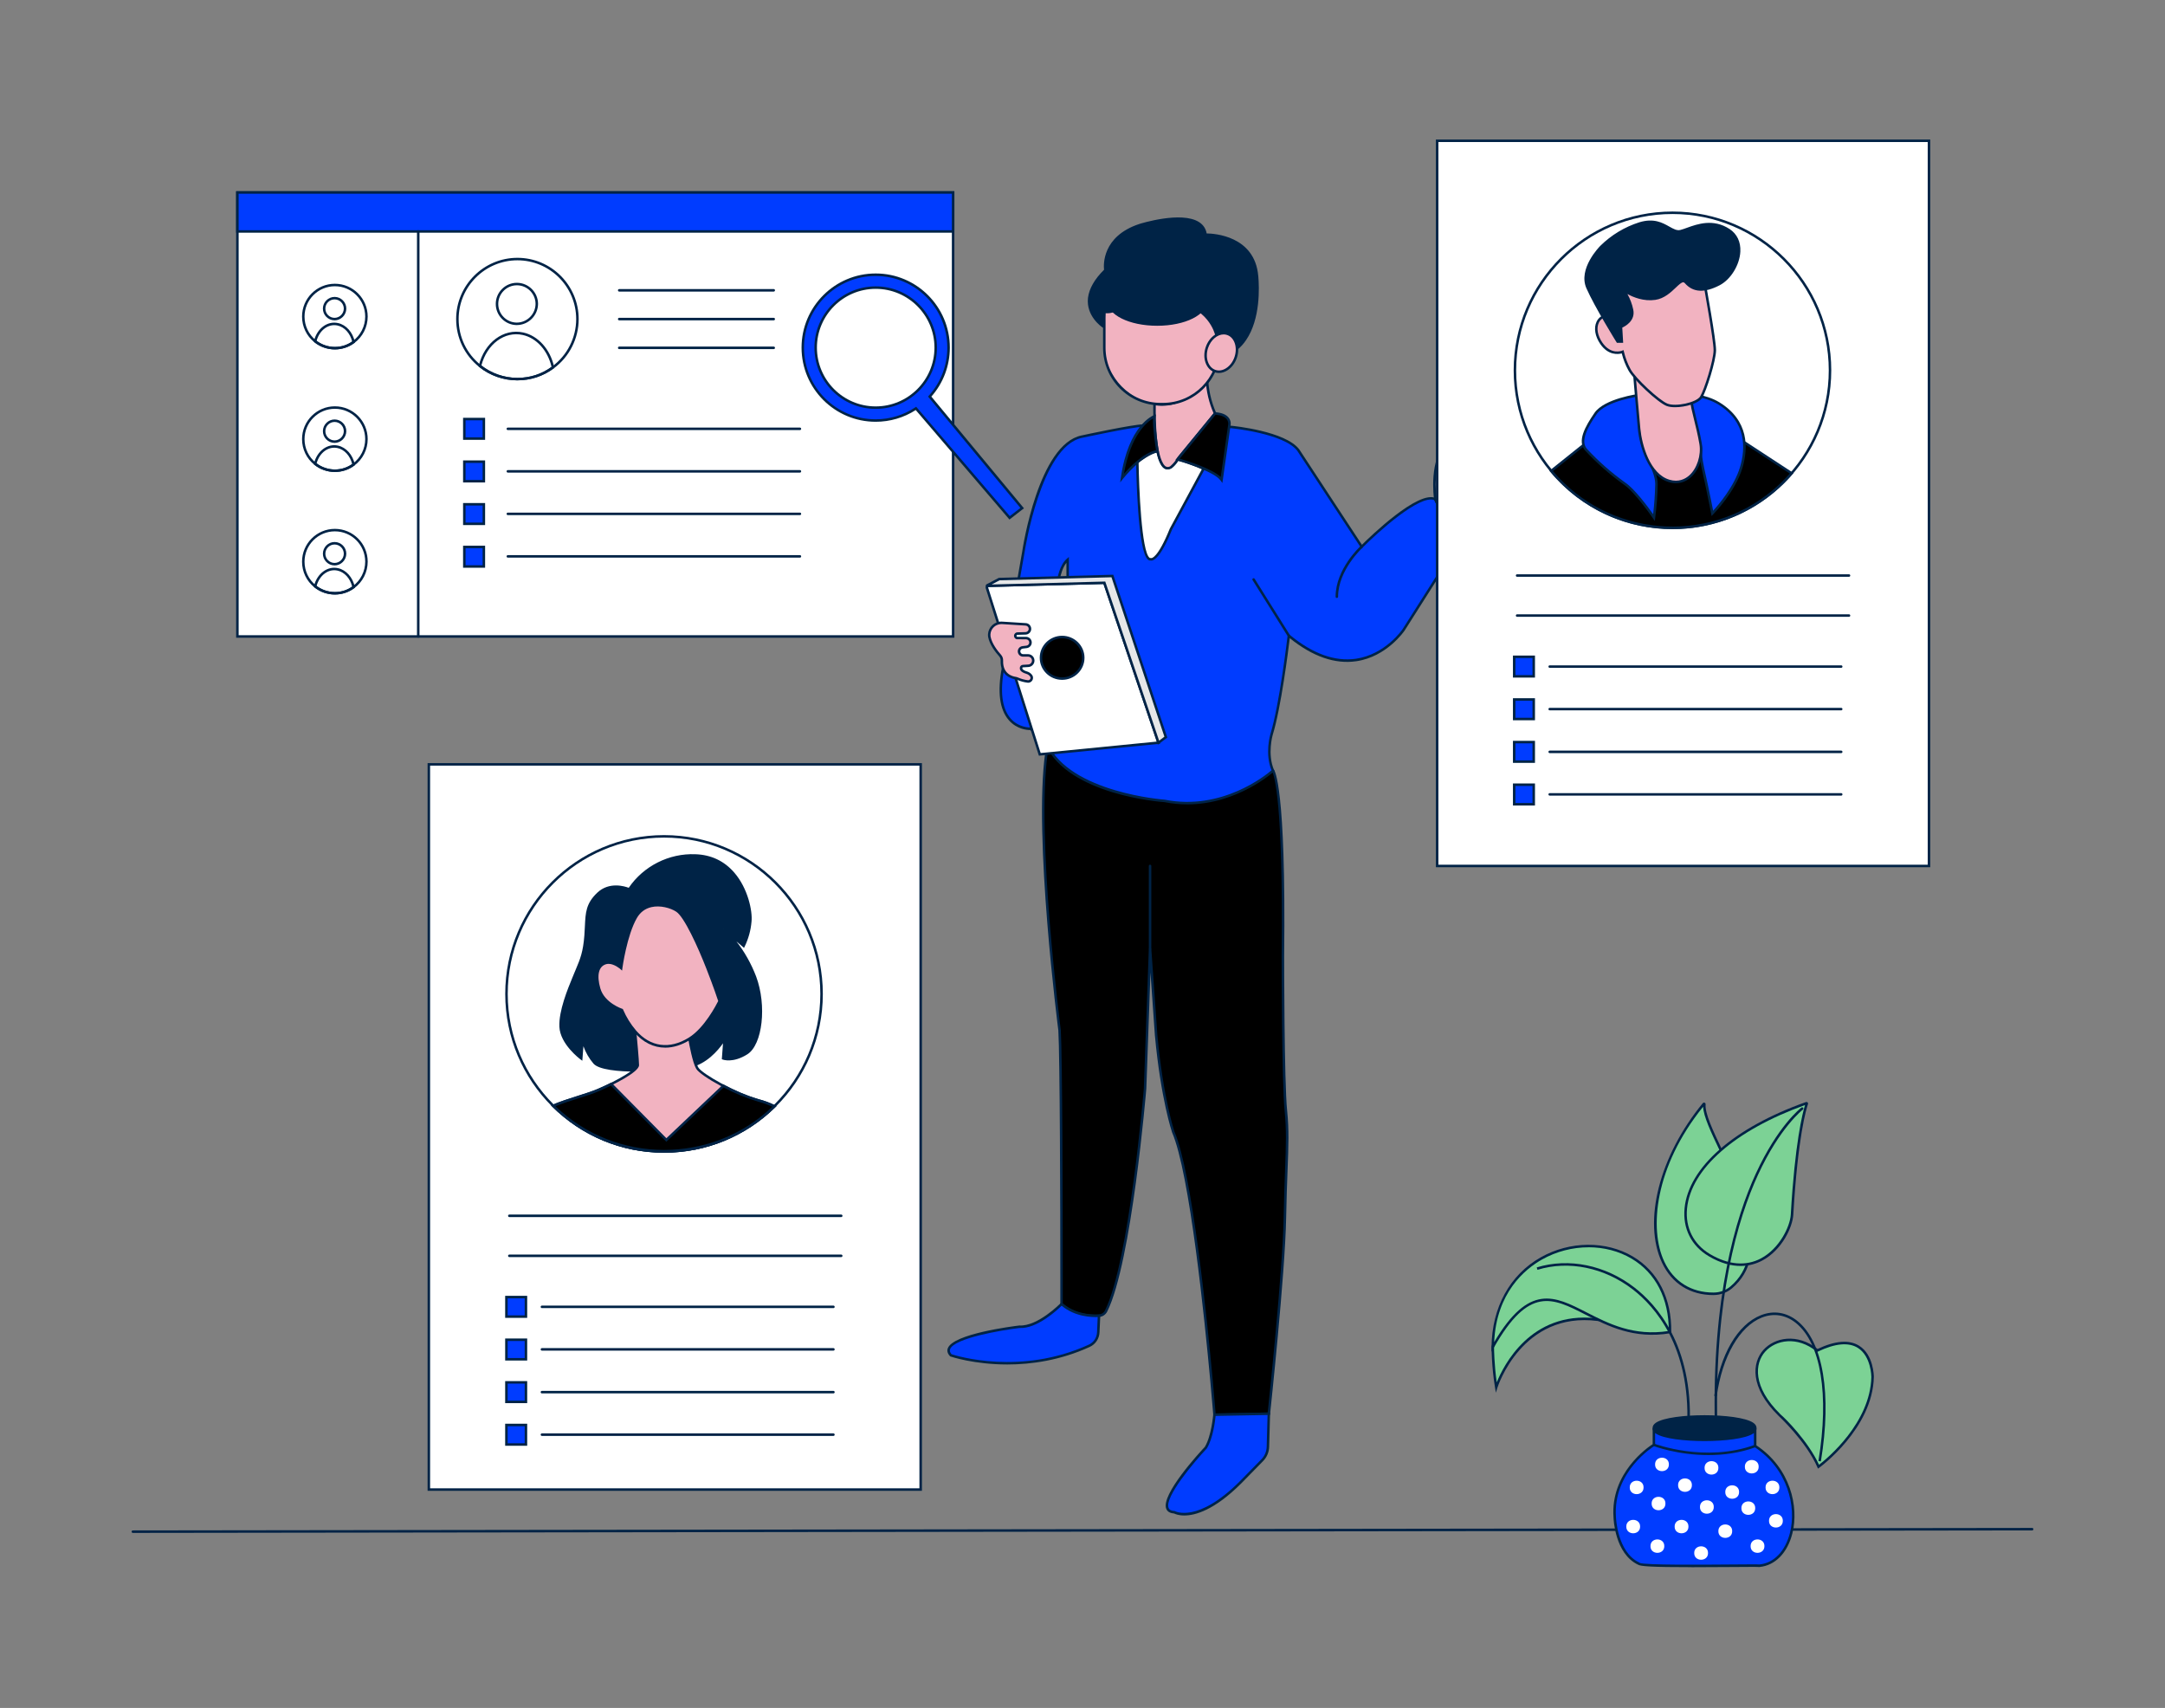 <?xml version="1.0" encoding="UTF-8"?>
<svg xmlns="http://www.w3.org/2000/svg" id="a" width="865.76" height="682.89" viewBox="0 0 865.76 682.89">
  <rect x="0" y="0" width="865.76" height="682.89" fill="#808080" stroke="none"/>
  <path d="M53.13,612.91c-.28,0-.5-.22-.5-.5s.22-.5,.5-.5l759.5-1h0c.28,0,.5,.22,.5,.5s-.22,.5-.5,.5l-759.5,1h0Z" fill="#002346"></path>
  <g>
    <rect x="94.93" y="76.96" width="286.21" height="177.52" fill="#fff"></rect>
    <path d="M381.64,254.98H94.43V76.46H381.64V254.98Zm-286.21-1H380.64V77.46H95.43V253.98Z" fill="#002346"></path>
  </g>
  <g>
    <rect x="171.49" y="305.62" width="196.68" height="289.95" fill="#fff"></rect>
    <path d="M368.67,596.07H170.99V305.12h197.68v290.95Zm-196.68-1h195.68V306.12H171.99v288.95Z" fill="#002346"></path>
  </g>
  <g>
    <path d="M513.81,486.79c-.39,22.53-6.42,78.45-6.42,78.45l-21.73,.4s-.42-5.32-1.19-13.68c-2.42-26.39-8.29-83.18-15.3-99.37,0,0-4.44-12.87-6.84-38.62l-2.43-34.59-2,55.92s-5.69,69.07-15.59,88.89c-.54,1.07-1.61,1.78-2.81,1.86-3.25,.24-10,0-15-4.67v-10.2c0-25-.14-88.3-.79-99.22,0,0-10.05-77.23-5.24-111l3.23-1.2,85.7,8.18,1.67,.16s4.74,5.32,3.94,74.12c0,0,0,50.28,1.2,61.95,1.2,11.67,0,20.09-.4,42.62Z" fill="#000000"></path>
    <path d="M485.2,566.15l-.04-.47c0-.05-.43-5.41-1.19-13.67-2.24-24.4-8.2-82.92-15.26-99.22-.06-.16-4.5-13.26-6.88-38.77l-1.77-25.19-1.66,46.49c-.06,.71-5.81,69.42-15.64,89.1-.62,1.23-1.85,2.05-3.22,2.14-2.85,.21-10.05,.16-15.37-4.8l-.16-.15v-10.42c0-29.72-.17-88.71-.79-99.19-.1-.74-10-77.65-5.24-111.1l.04-.29,3.62-1.34h.11s87.57,8.37,87.57,8.37l.13,.15c.2,.22,4.86,6.25,4.07,74.46,0,.5,.01,50.38,1.2,61.89,.79,7.65,.54,14,.17,23.6-.19,5.02-.43,11.26-.57,19.07-.39,22.29-6.36,77.94-6.42,78.5l-.05,.44-22.64,.42Zm-24.8-186.8l2.43,34.59c2.36,25.37,6.77,38.36,6.81,38.49,7.1,16.4,13.08,75.04,15.33,99.49,.63,6.87,1.03,11.74,1.15,13.22l20.82-.38c.57-5.3,6-56.77,6.37-77.97h0c.14-7.82,.38-14.07,.57-19.09,.37-9.56,.61-15.88-.17-23.46-1.19-11.56-1.2-61.5-1.2-62,.72-62.23-3.06-72.35-3.73-73.65l-87.01-8.3-2.84,1.06c-4.65,33.47,5.18,109.8,5.28,110.57,.63,10.54,.79,69.55,.79,99.28v9.98c5.01,4.55,11.77,4.59,14.46,4.39,1.02-.07,1.94-.67,2.4-1.59,9.74-19.51,15.48-88.02,15.54-88.71l2-55.9,1-.02Z" fill="#002346"></path>
  </g>
  <g>
    <path d="M573.96,199.59c-7.2-3.45-29.41,19-29.41,19l-25.38-38.64c-5.49-7.21-26.83-9.24-26.83-9.24l-35.18-.57c-4.33,.07-24.57,4.45-24.57,4.45-17,3.47-23.35,46.15-23.35,46.15l-8.08,46.14c-4.91,25.38,11,24.51,11,24.51l4.74,4.54,1.6,1.53c9.23,20.19,47.31,22.78,47.31,22.78,24.8,4.9,43.26-12.11,43.26-12.11-2.89-6.64-.58-14.42-.58-14.42,3.75-12.12,6.92-39.52,6.92-39.52,28.55,23.66,45.86-2.31,45.86-2.31l27.12-42.68c-10.67,.82-14.43-9.61-14.43-9.61Zm-147,32.09h-3.64s.81-5.47,3.64-7.9v7.9Z" fill="#003cff"></path>
    <path d="M474.76,321.62c-2.91,0-5.93-.27-9.05-.89-1.5-.1-38.31-2.83-47.63-22.97l-6.12-5.86c-1.03,.01-5.3-.22-8.55-3.95-3.71-4.26-4.64-11.38-2.75-21.16l8.08-46.13c.26-1.74,6.6-43.05,23.74-46.55,.82-.18,20.33-4.39,24.66-4.46l35.2,.57c.92,.09,21.66,2.14,27.22,9.44l25.06,38.16c3.25-3.23,22.59-22,29.54-18.66l.18,.09,.07,.19c.15,.41,3.74,10.07,13.92,9.28l1-.08-27.66,43.52c-.08,.11-7.08,10.44-19.29,12.22-8.52,1.25-17.46-1.85-26.61-9.22-.59,4.85-3.5,27.92-6.83,38.71-.02,.07-2.22,7.68,.56,14.07l.14,.33-.26,.24c-.16,.15-14.5,13.12-34.64,13.12Zm-62.42-30.74l6.61,6.37c9,19.69,46.51,22.46,46.89,22.49,22.74,4.49,40.29-9.74,42.62-11.75-2.71-6.65-.55-14.11-.46-14.42,3.7-11.94,6.87-39.16,6.9-39.44l.11-.92,.71,.59c9.16,7.59,18.07,10.8,26.52,9.58,11.76-1.72,18.54-11.68,18.61-11.78l26.6-41.86c-.08,0-.16,0-.24,0-9.2,0-13.05-8.35-13.65-9.78-5.81-2.32-22.62,12.86-28.67,18.98l-.43,.44-25.72-39.16c-5.27-6.92-26.25-9-26.46-9.02l-35.14-.57c-4.22,.07-24.25,4.4-24.46,4.44-16.47,3.36-22.9,45.31-22.96,45.73l-8.08,46.15c-1.83,9.46-.99,16.29,2.5,20.31,3.31,3.81,7.93,3.61,7.98,3.61h.22Zm15.11-58.71h-4.72l.08-.57c.03-.23,.87-5.68,3.81-8.21l.83-.71v9.49Zm-3.54-1h2.54v-6.15c-1.56,1.97-2.29,4.92-2.54,6.15Z" fill="#002346"></path>
  </g>
  <g>
    <path d="M485.66,565.64s-.69,8.7-3.46,13.18c0,0-23.68,25.17-12.59,25.81,0,0,9.17,5.34,26.46-11.94l8.69-8.87c1.41-1.43,2.22-3.34,2.27-5.35l.36-13.23-21.73,.4Z" fill="#003cff"></path>
    <path d="M473.59,605.94c-2.34,0-3.72-.61-4.13-.81-1.61-.12-2.64-.74-3.09-1.85-2.26-5.68,13.44-22.65,15.42-24.76,2.65-4.34,3.35-12.83,3.36-12.91l.04-.45,22.71-.42-.37,13.75c-.06,2.14-.92,4.16-2.41,5.69l-8.69,8.87c-10.79,10.78-18.47,12.89-22.83,12.89Zm12.52-39.8c-.18,1.87-1.02,8.96-3.49,12.95l-.06,.08c-4.83,5.13-16.98,19.4-15.25,23.74,.3,.76,1.06,1.16,2.33,1.23h.12s.1,.07,.1,.07c.09,.05,9.1,4.88,25.85-11.86l8.69-8.87c1.32-1.35,2.08-3.13,2.13-5.01l.35-12.71-20.76,.38Z" fill="#002346"></path>
  </g>
  <g>
    <path d="M424.52,521.38s-9.28,9.54-16.82,9.09c0,0-34.3,4.11-27.44,11.43,0,0,26.64,9.3,55.32-3.81,2.11-.97,3.5-3.04,3.61-5.36l.3-6.68s-8.67,.88-14.97-4.67Z" fill="#003cff"></path>
    <path d="M402.83,545.56c-13.34,0-22.58-3.13-22.74-3.19l-.12-.04-.08-.09c-.97-1.03-1.27-2.09-.88-3.14,2.11-5.79,25.92-8.8,28.63-9.13,7.34,.42,16.43-8.85,16.52-8.94l.33-.34,.36,.31c6.05,5.33,14.5,4.56,14.59,4.55l.58-.06-.33,7.26c-.12,2.52-1.61,4.74-3.9,5.79-11.87,5.42-23.46,7.02-32.96,7.02Zm-22.29-4.09c1.95,.64,27.63,8.6,54.83-3.83,1.95-.9,3.22-2.78,3.32-4.93l.27-6.12c-2.04,.1-8.95,.04-14.42-4.53-1.76,1.73-9.9,9.32-16.88,8.91-7.1,.86-26.11,4.06-27.72,8.47-.24,.65-.04,1.31,.59,2.02Z" fill="#002346"></path>
  </g>
  <g>
    <path d="M573.96,199.59s-2.25-16.09,5-22.47l15.91-13.13c.65-.53,1.57-.55,2.24-.05h0c.78,.59,.95,1.7,.38,2.5l-8.11,11.32s4.67,.42,5.1,4.67c0,0,2.76-.85,4.89,3,0,0,4.68-.64,5.53,4.89l.1,2.14c.24,2.3-1.43,4.36-3.74,4.6-1.15,.12-2.3-.24-3.17-1,0,0,.84,10.41-9.68,13.07-.02,.02-10.07,1.46-14.45-9.54Z" fill="#f2b3c1"></path>
    <path d="M587.24,209.71c-.88,0-2.03-.1-3.13-.34-3.4-.74-8-3.01-10.62-9.59l-.03-.12c-.09-.67-2.2-16.43,5.17-22.92l15.92-13.14c.83-.68,2-.7,2.86-.07,1,.77,1.22,2.17,.49,3.19l-7.66,10.69c1.38,.34,4.08,1.39,4.66,4.44,.98-.09,3.04,.18,4.75,3.06,1.16-.05,4.97,.29,5.74,5.33l.1,2.19c.26,2.54-1.61,4.85-4.18,5.12-.94,.1-1.9-.1-2.72-.55-.1,2.74-1.21,10.37-10.06,12.6v-.02c-.27,.07-.73,.11-1.29,.11Zm-12.8-10.24c4.16,10.36,13.5,9.23,13.86,9.18,9.98-2.53,9.3-12.44,9.29-12.54l-.1-1.22,.92,.8c.77,.66,1.79,.98,2.8,.88,2.02-.21,3.5-2.03,3.29-4.05l-.1-2.17c-.76-4.91-4.79-4.44-4.96-4.42l-.34,.04-.17-.3c-1.89-3.42-4.21-2.79-4.31-2.76l-.58,.17-.06-.59c-.38-3.78-4.48-4.21-4.65-4.22l-.87-.08,8.62-12.03c.41-.58,.29-1.38-.28-1.81-.48-.36-1.15-.34-1.62,.04l-15.91,13.13c-6.74,5.93-4.97,20.9-4.83,21.96Z" fill="#002346"></path>
  </g>
  <path d="M600.24,197.65c-.46,0-.89-.09-1.29-.27-1.71-.76-2.28-2.9-2.47-3.94-1.79,.4-3.09,.19-3.88-.63-.93-.97-.86-2.51-.7-3.44-1.32,.2-2.43,.01-3.3-.56-1.04-.69-1.69-1.9-1.94-3.59-.18-1.22-.11-2.48,.22-3.75,.71-2.79,.61-4.77,.45-5.82l-8.86,10.13c-.18,.21-.5,.23-.71,.05-.21-.18-.23-.5-.05-.71l9.5-10.86c.12-.13,.29-.19,.46-.16,.17,.03,.32,.15,.38,.31,.04,.11,.98,2.65-.21,7.31-.29,1.14-.36,2.27-.2,3.35,.21,1.4,.71,2.38,1.51,2.91,.79,.53,1.89,.62,3.28,.27,.17-.04,.36,.01,.49,.14,.12,.13,.17,.32,.11,.49-.19,.62-.52,2.41,.28,3.24,.74,.77,2.29,.54,3.45,.22,.14-.04,.3-.01,.42,.07,.12,.09,.2,.22,.21,.37,0,.03,.26,2.94,1.96,3.69,1.12,.49,2.68-.02,4.64-1.54,.22-.17,.53-.13,.7,.09,.17,.22,.13,.53-.09,.7-1.66,1.28-3.12,1.92-4.36,1.92Z" fill="#002346"></path>
  <g>
    <path d="M592.48,189.25s-.1,0-.15-.02c-.26-.08-.41-.36-.33-.63l1.98-6.28c.08-.26,.37-.41,.63-.33,.26,.08,.41,.36,.33,.63l-1.98,6.28c-.07,.21-.26,.35-.48,.35Z" fill="#002346"></path>
    <path d="M597.22,193.39s-.09,0-.14-.02c-.27-.08-.42-.35-.34-.62l2.13-7.44c.08-.27,.35-.42,.62-.34,.27,.08,.42,.35,.34,.62l-2.13,7.44c-.06,.22-.26,.36-.48,.36Z" fill="#002346"></path>
  </g>
  <g>
    <path d="M466.89,187.09c-2.69,.37-4-6.71-4-6.71-2.69,.24-8.06,4.27-8.06,4.27,0,0,.49,40.05,5.37,38.95,0,0,2.69,1.22,8.06-12.09l13.07-24.17s-6.93-3-10.43-3.68c-.62,1.16-1.48,2.18-2.51,3-.29,.17-.6,.28-.92,.35-.19,.05-.38,.07-.58,.08Z" fill="#fff"></path>
    <path d="M460.39,224.13c-.08,0-.15,0-.21-.02-.3,.03-.69,0-1.11-.33-4.19-3.31-4.7-35.46-4.74-39.12v-.25s.2-.15,.2-.15c.22-.17,5.52-4.12,8.32-4.37l.45-.04,.08,.45c.32,1.71,1.62,6.57,3.44,6.31h.05c.16,0,.32-.03,.48-.07,.29-.06,.55-.16,.79-.3,.92-.74,1.73-1.7,2.32-2.81l.17-.32,.36,.07c3.51,.68,10.25,3.59,10.53,3.71l.5,.22-13.33,24.65c-3.64,9.04-6.16,11.65-7.63,12.24-.28,.11-.5,.14-.68,.14Zm-.14-1.05l.15,.07s2.48,.34,7.39-11.82l12.83-23.74c-1.58-.67-6.54-2.71-9.47-3.36-.64,1.09-1.46,2.04-2.46,2.83-.39,.23-.75,.37-1.13,.45-.2,.05-.42,.08-.64,.09-2.72,.31-4.06-4.91-4.44-6.64-2.32,.51-6.23,3.28-7.16,3.95,.13,9.99,1.16,35.56,4.36,38.09,.18,.15,.31,.14,.4,.12l.16-.04Z" fill="#002346"></path>
  </g>
  <g>
    <path d="M485.88,165.31l-14.48,17.61c-.76,1.43-1.78,2.71-3,3.77-.86,.71-2.12,.67-2.93-.11-3.78-3.79-3.87-19.62-3.78-25.09,.96,.16,1.94,.25,2.92,.25,7.27,0,13.74-4.43,18-11.39,.06,5.16,1.18,10.25,3.27,14.96Z" fill="#f2b3c1"></path>
    <path d="M466.99,187.7c-.68,0-1.35-.25-1.87-.76-3.87-3.88-4.04-19.1-3.93-25.46v-.58s.58,.1,.58,.1c.93,.16,1.89,.24,2.84,.24,6.83,0,13.23-4.06,17.57-11.15l.91-1.48,.02,1.73c.06,5.12,1.15,10.09,3.23,14.76l.12,.28-14.64,17.81c-.79,1.47-1.83,2.77-3.09,3.87-.51,.42-1.12,.63-1.73,.63Zm-4.81-25.62c-.07,5.45,.08,20.59,3.64,24.16,.62,.59,1.59,.63,2.26,.08,1.17-1.02,2.15-2.24,2.88-3.62l.06-.08,14.28-17.37c-1.84-4.23-2.89-8.68-3.14-13.27-4.49,6.55-10.82,10.28-17.55,10.28-.81,0-1.63-.06-2.43-.17Z" fill="#002346"></path>
  </g>
  <g>
    <path d="M470.87,183.66s14.66,4.05,17.63,8.17l3.14-22.12s.7-4-5.76-4.4l-15.01,18.35Z" fill="#000000"></path>
    <path d="M488.82,193.13l-.73-1.01c-2.83-3.93-17.21-7.94-17.36-7.98l-.74-.21,15.66-19.14,.26,.02c2.58,.16,4.4,.89,5.42,2.18,1.05,1.33,.81,2.74,.8,2.8l-3.31,23.33Zm-17.08-9.74c2.83,.83,12.81,3.91,16.42,7.31l2.99-21.06c0-.06,.16-1.07-.62-2.04-.8-1.01-2.29-1.6-4.43-1.77l-14.36,17.56Z" fill="#002346"></path>
  </g>
  <g>
    <path d="M448.7,191.12s7.57-9.65,14.16-10.74c0,0-1.71-10.51-1.22-13.92,0,0-9.89,3.66-12.94,24.66Z" fill="#000000"></path>
    <path d="M447.93,192.91l.27-1.86c3.06-21.05,12.85-24.9,13.26-25.06l.79-.29-.12,.83c-.47,3.29,1.2,13.66,1.22,13.77l.08,.49-.49,.08c-6.32,1.05-13.77,10.46-13.85,10.55l-1.16,1.47Zm13.13-25.59c-2.24,1.32-8.9,6.46-11.59,22.1,2.33-2.67,7.73-8.3,12.81-9.43-.3-1.94-1.37-9.1-1.22-12.67Z" fill="#002346"></path>
  </g>
  <g>
    <rect x="441.59" y="99.09" width="46" height="62.5" rx="22.55" ry="22.55" fill="#f2b3c1"></rect>
    <path d="M465.04,162.09h-.89c-12.71,0-23.05-10.34-23.05-23.05v-17.39c0-12.71,10.34-23.05,23.05-23.05h.89c12.71,0,23.05,10.34,23.05,23.05v17.39c0,12.71-10.34,23.05-23.05,23.05Zm-.89-62.5c-12.16,0-22.05,9.89-22.05,22.05v17.39c0,12.16,9.89,22.05,22.05,22.05h.89c12.16,0,22.05-9.89,22.05-22.05v-17.39c0-12.16-9.89-22.05-22.05-22.05h-.89Z" fill="#002346"></path>
  </g>
  <g>
    <path d="M497.86,135.68c-.93,1.4-2.06,2.66-3.35,3.74l-8.11-5.58s-2.79-12.18-18-13.44c.19,2.39,2.16,4.26,4.56,4.31,0,0-5.49,1.75-11.36-4.33-1.35-1.48-3.12-2.49-5.08-2.9-2-.39-4.37-.14-5.63,2.4,0,0-3.83,5.67-9.34,4.8,0,0-.38,4.41-.3,5.86h-.06c-.68-.45-6.43-4.57-5.63-11.41h0c.39-3.14,2.15-6.88,6.45-11.1,0,0-2.29-12.68,13.69-18,0,0,24.87-7.87,26.39,3.8,0,0,19-.77,20.55,16.48-.05-.07,1.95,15.55-4.78,25.37Z" fill="#002346"></path>
    <path d="M494.54,140.05l-8.58-5.91-.04-.19c-.11-.48-2.82-11.51-16.92-13,.42,1.85,2.03,3.21,3.98,3.25l2.99,.07-2.85,.91c-.24,.08-5.86,1.77-11.87-4.46-1.29-1.42-2.96-2.37-4.82-2.76-2.42-.47-4.14,.24-5.08,2.13-.19,.29-3.87,5.63-9.33,5.14-.1,1.2-.32,4.16-.26,5.27l.03,.53h-.68l-.18-.08c-.27-.18-6.71-4.52-5.85-11.88,.46-3.67,2.61-7.44,6.42-11.22-.21-1.9-.84-13.33,14.06-18.29,.69-.22,16.87-5.26,23.91-.78,1.68,1.07,2.71,2.6,3.07,4.55,2.92,.03,19.18,.92,20.62,16.94l.04,.39h0c.35,4.02,.91,16.83-4.9,25.31-.96,1.44-2.12,2.73-3.44,3.84l-.29,.24Zm-7.7-6.51l7.64,5.26c1.14-.99,2.13-2.13,2.97-3.39h0c5.71-8.34,5.05-21.12,4.71-24.84,0-.07-.01-.14-.01-.21h0c-1.49-16.57-19.27-16.05-20.03-16.03l-.46,.02-.06-.45c-.24-1.88-1.12-3.28-2.68-4.27-6.64-4.24-22.9,.83-23.06,.88-15.38,5.12-13.37,17.31-13.35,17.43l.05,.26-.19,.18c-3.75,3.68-5.87,7.32-6.3,10.81-.63,5.42,3.07,9.07,4.69,10.39,.04-1.85,.29-4.79,.31-4.94l.05-.53,.53,.08c5.14,.82,8.81-4.53,8.85-4.59,1.1-2.22,3.29-3.16,6.14-2.61,2.08,.43,3.93,1.49,5.35,3.05,3.24,3.35,6.31,4.24,8.36,4.39-1.35-.84-2.29-2.29-2.42-3.99l-.05-.59,.59,.05c14.33,1.19,17.94,12.03,18.39,13.63Z" fill="#002346"></path>
  </g>
  <g>
    <ellipse cx="488.39" cy="140.92" rx="7.86" ry="6.09" transform="translate(201.76 560.71) rotate(-71.77)" fill="#f2b3c1"></ellipse>
    <path d="M487.45,149.13c-.57,0-1.13-.09-1.68-.27-1.7-.56-3-1.92-3.68-3.84-.67-1.87-.65-4.06,.04-6.16,1.44-4.38,5.42-7.01,8.87-5.88,3.45,1.14,5.08,5.62,3.64,10-.69,2.1-1.98,3.87-3.63,4.98-1.15,.77-2.37,1.17-3.57,1.17Zm1.89-15.42c-2.56,0-5.18,2.19-6.26,5.46h0c-.62,1.89-.64,3.85-.05,5.51,.58,1.62,1.66,2.77,3.05,3.23,1.4,.46,2.95,.18,4.37-.78,1.47-.99,2.62-2.57,3.24-4.46,1.27-3.86-.08-7.78-3.01-8.74-.44-.15-.9-.22-1.36-.22Z" fill="#002346"></path>
  </g>
  <g>
    <path d="M394.66,235.04l21.14,66.58,47.46-4.67-21.64-63.94-46.37,1.21c-.42,.01-.71,.42-.58,.82Z" fill="#fff"></path>
    <path d="M415.44,302.16l-.12-.39-21.14-66.58c-.11-.34-.05-.71,.16-1,.21-.29,.53-.46,.89-.47l46.74-1.22,21.96,64.88-.63,.06-47.86,4.71Zm-20.3-67.27l21.01,66.19,46.43-4.57-21.32-62.99-46,1.2c-.05,0-.09,.03-.1,.05-.02,.02-.04,.06-.02,.12h0Z" fill="#002346"></path>
  </g>
  <g>
    <path d="M444.82,230.3l21.39,64.43-2.95,2.22-21.64-63.94-46.84,1.22c-.09,0-.12-.12-.04-.16l4.83-2.54,45.25-1.23Z" fill="#e6e7e8"></path>
    <path d="M463.01,297.77l-21.74-64.25-46.47,1.21c-.24,.01-.51-.17-.58-.44s.05-.54,.29-.67l4.93-2.59h.12s45.62-1.24,45.62-1.24l21.62,65.12-3.79,2.85Zm-21.03-65.26l21.54,63.63,2.11-1.59-21.16-63.74-44.76,1.22-3.16,1.66,45.43-1.18Zm-47.2,1.23h0Z" fill="#002346"></path>
  </g>
  <g>
    <ellipse cx="424.73" cy="263.01" rx="8.45" ry="8.31" fill="#000000"></ellipse>
    <path d="M424.73,271.82c-4.94,0-8.95-3.95-8.95-8.81s4.01-8.81,8.95-8.81,8.95,3.95,8.95,8.81-4.01,8.81-8.95,8.81Zm0-16.62c-4.38,0-7.95,3.5-7.95,7.81s3.57,7.81,7.95,7.81,7.95-3.5,7.95-7.81-3.57-7.81-7.95-7.81Z" fill="#002346"></path>
  </g>
  <g>
    <path d="M410.59,268.96c.68,.2,1.28,.6,1.71,1.16,.5,.63,.39,1.55-.25,2.05-.28,.22-.62,.33-.97,.31-1.44-.17-2.85-.55-4.18-1.13-.25-.11-.51-.19-.78-.23-1.32-.18-5.68-1.24-5.47-7,.04-.73-.22-1.45-.71-2-1.29-1.44-3.75-4.5-4.31-7.54-.38-2.65,1.46-5.11,4.12-5.49,.36-.05,.72-.06,1.07-.03l9.29,.59c.99,.02,1.79,.84,1.77,1.83-.02,.99-.84,1.79-1.83,1.77l-3.27,.09c-.37,.07-.67,.33-.78,.69-.07,.48,.21,.95,.67,1.1h3.69c.97,.02,1.74,.8,1.74,1.77h0c0,.89-.67,1.64-1.56,1.75l-1.61,.19c-.88,.1-1.51,.89-1.41,1.77,0,.04,.01,.09,.02,.13h0c.14,.76,.8,1.32,1.58,1.32h2c1.12,0,2.03,.88,2.07,2h0c.04,1.12-.83,2.08-1.95,2.14l-2.22,.13c-.41,.02-.72,.38-.69,.78,0,.04,0,.07,.01,.11,0,0-.26,1.01,2.25,1.74Z" fill="#f2b3c1"></path>
    <path d="M411.15,272.98s-.07,0-.1,0c-1.52-.18-2.98-.57-4.35-1.17-.21-.1-.43-.16-.66-.2-1.02-.14-6.13-1.16-5.89-7.51,.03-.61-.18-1.19-.58-1.65-1.41-1.57-3.86-4.67-4.43-7.78-.21-1.43,.16-2.84,1.01-3.99,.86-1.14,2.11-1.88,3.52-2.09,.39-.06,.79-.07,1.19-.04l9.28,.59c1.25,.02,2.26,1.07,2.24,2.34-.01,.61-.26,1.19-.7,1.61-.44,.43-1.02,.65-1.64,.65l-3.25,.09c-.11,.03-.26,.16-.32,.34-.02,.15,.09,.36,.29,.45h3.59c1.24,.02,2.24,1.04,2.24,2.27,0,1.15-.87,2.11-2,2.25l-1.61,.19c-.6,.07-1.04,.61-.97,1.22,.11,.62,.57,1,1.1,1.01h2c1.39,0,2.52,1.09,2.57,2.48,.05,1.38-1.04,2.58-2.42,2.66l-2.22,.13c-.09,0-.14,.05-.16,.08-.03,.03-.07,.09-.06,.17l.02,.11-.02,.15s0,0,0,0c0,0,.09,.61,1.9,1.14h0c.78,.23,1.46,.69,1.96,1.33,.67,.85,.52,2.08-.33,2.75-.35,.27-.77,.42-1.21,.42Zm-10.72-23.44c-.21,0-.41,.01-.62,.04-1.15,.16-2.17,.77-2.87,1.7-.7,.93-.99,2.07-.83,3.22,.53,2.85,2.85,5.78,4.19,7.28,.58,.65,.88,1.49,.84,2.36-.19,5.35,3.81,6.31,5.04,6.48,.32,.05,.63,.14,.92,.27,1.28,.56,2.64,.92,4.03,1.09,.21,0,.42-.06,.61-.21,.42-.33,.49-.93,.16-1.35-.37-.48-.88-.82-1.46-.99-2.48-.72-2.64-1.82-2.62-2.21,0-.03,0-.06,0-.09-.02-.33,.09-.65,.31-.89s.52-.4,.85-.42l2.22-.13c.85-.05,1.51-.78,1.48-1.62-.03-.85-.72-1.52-1.57-1.52h-2c-1.02,0-1.89-.73-2.07-1.73,0-.05-.02-.11-.03-.16-.13-1.15,.7-2.19,1.85-2.32l1.61-.19c.63-.08,1.12-.62,1.12-1.26,0-.69-.56-1.26-1.25-1.27l-3.84-.03c-.69-.23-1.12-.93-1-1.65,.18-.61,.63-1.01,1.19-1.11l3.34-.1h.02c.73,0,1.31-.57,1.32-1.28,0-.35-.12-.68-.37-.92-.24-.25-.57-.39-.91-.4l-9.31-.59c-.12,0-.24-.01-.36-.01Z" fill="#002346"></path>
  </g>
  <g>
    <rect x="574.7" y="56.29" width="196.68" height="289.95" fill="#fff"></rect>
    <path d="M771.88,346.74h-197.68V55.79h197.68V346.74Zm-196.68-1h195.68V56.79h-195.68V345.74Z" fill="#002346"></path>
  </g>
  <g>
    <rect x="185.68" y="167.55" width="7.81" height="7.81" fill="#003cff"></rect>
    <path d="M193.99,175.86h-8.81v-8.81h8.81v8.81Zm-7.81-1h6.81v-6.81h-6.81v6.81Z" fill="#002346"></path>
  </g>
  <g>
    <rect x="185.68" y="184.59" width="7.81" height="7.81" fill="#003cff"></rect>
    <path d="M193.99,192.9h-8.81v-8.81h8.81v8.81Zm-7.81-1h6.81v-6.81h-6.81v6.81Z" fill="#002346"></path>
  </g>
  <g>
    <rect x="185.68" y="201.63" width="7.81" height="7.81" fill="#003cff"></rect>
    <path d="M193.99,209.94h-8.81v-8.81h8.81v8.81Zm-7.81-1h6.81v-6.81h-6.81v6.81Z" fill="#002346"></path>
  </g>
  <g>
    <rect x="185.68" y="218.69" width="7.81" height="7.81" fill="#003cff"></rect>
    <path d="M193.99,227h-8.81v-8.81h8.81v8.81Zm-7.81-1h6.81v-6.81h-6.81v6.81Z" fill="#002346"></path>
  </g>
  <g>
    <circle cx="265.54" cy="397.4" r="63" fill="#fff"></circle>
    <path d="M265.54,460.9c-35.01,0-63.5-28.49-63.5-63.5s28.49-63.5,63.5-63.5,63.5,28.49,63.5,63.5-28.49,63.5-63.5,63.5Zm0-126c-34.46,0-62.5,28.04-62.5,62.5s28.04,62.5,62.5,62.5,62.5-28.04,62.5-62.5-28.04-62.5-62.5-62.5Z" fill="#002346"></path>
  </g>
  <g>
    <path d="M251.59,355.59c5.83-8.82,15.84-13.96,26.41-13.54,18.23,.59,22.65,20.55,22,26.42-.29,3.37-1.19,6.67-2.66,9.72l-7.94-6.77c5.47,5.44,9.72,11.97,12.47,19.17,4.4,11.74,2.29,27-3.3,30.53-5.59,3.53-9.41,2.06-9.41,2.06l.59-7.95s-5.29,9.41-14.11,11.17c-8.82,1.76-34.11,2.94-37.94-1.46-2.31-2.71-3.92-5.94-4.7-9.41l-.58,7.65s-7.94-5.88-8.24-12.66c-.3-6.78,3.82-16.14,5.87-21.16,2.05-5.02,3.53-7.65,4.11-15.3,.58-7.65-.29-11.74,5-16.76,5.29-5.02,12.43-1.71,12.43-1.71Z" fill="#002346"></path>
    <path d="M255.17,428.49c-8.11,0-15.74-.81-17.84-3.22-1.75-2.05-3.12-4.42-4.03-6.96l-.44,5.81-.73-.54c-.33-.25-8.13-6.1-8.44-13.04-.28-6.37,3.27-14.99,5.4-20.14l.51-1.23c.26-.63,.51-1.23,.75-1.8,1.64-3.91,2.83-6.74,3.33-13.35,.1-1.32,.16-2.54,.21-3.67,.26-5.5,.43-9.13,4.95-13.42,4.74-4.5,10.96-2.58,12.58-1.96,5.92-8.71,16.11-13.84,26.62-13.42,6.3,.2,11.54,2.67,15.57,7.32,5.5,6.34,7.37,15.48,6.91,19.66-.29,3.44-1.21,6.76-2.71,9.88l-.28,.58-3.04-2.59c3.29,4.24,5.92,8.93,7.87,14.01,4.34,11.59,2.58,27.29-3.5,31.13-5.74,3.62-9.69,2.17-9.86,2.1l-.35-.13,.47-6.36c-1.99,2.84-6.65,8.39-13.37,9.74-4.03,.8-12.54,1.6-20.57,1.6Zm-22.41-16.33l.73,3.27c.76,3.38,2.35,6.56,4.59,9.2,3.62,4.16,28.73,3.03,37.46,1.29,8.49-1.69,13.72-10.83,13.77-10.92l1.1-1.95-.72,9.78c1.03,.24,4.27,.63,8.61-2.11,5.1-3.22,7.58-17.96,3.1-29.93-2.75-7.18-6.9-13.57-12.35-18.99l.68-.74,7.44,6.34c1.28-2.84,2.07-5.85,2.34-8.96,.35-3.12-.86-12.19-6.67-18.9-3.84-4.43-8.84-6.78-14.85-6.97-10.31-.43-20.28,4.69-25.98,13.32l-.24,.36-.39-.18c-.07-.03-6.9-3.1-11.88,1.62-4.23,4.01-4.38,7.29-4.63,12.74-.05,1.14-.11,2.37-.21,3.7-.51,6.77-1.73,9.66-3.4,13.66-.24,.57-.49,1.16-.74,1.79l-.51,1.24c-2.09,5.07-5.6,13.57-5.33,19.71,.23,5.27,5.38,10.07,7.31,11.7l.76-10.04Z" fill="#002346"></path>
  </g>
  <g>
    <path d="M239.33,435.8c-4.87,2.1-12.75,4-18.11,6.35,24.47,24.23,63.86,24.32,88.44,.21-2.06-1.01-4.22-1.81-6.44-2.38-9.42-2.61-22.81-10.27-24.38-12.89-1.57-2.62-3.11-11.74-3.11-11.74l-21.77-2.93s1.09,11.39,1.09,13.49-8.38,6.75-15.72,9.89Z" fill="#f2b3c1"></path>
    <path d="M265.55,460.88h-.15c-16.79-.04-32.6-6.57-44.53-18.38l-.52-.52,.67-.3c2.81-1.23,6.3-2.34,9.67-3.41,3.15-1,6.12-1.94,8.44-2.94h0c8.36-3.58,15.42-7.9,15.42-9.43,0-2.05-1.08-13.33-1.09-13.44l-.06-.63,22.76,3.06,.06,.36c.01,.09,1.54,9.06,3.04,11.57,1.5,2.5,14.78,10.09,24.08,12.67,2.24,.58,4.44,1.39,6.53,2.41l.63,.31-.5,.5c-11.95,11.72-27.73,18.17-44.46,18.17Zm-43.45-18.57c24,23.21,62.59,23.29,86.69,.19-1.83-.85-3.74-1.54-5.7-2.04-9.16-2.54-22.94-10.21-24.68-13.12-1.44-2.4-2.8-9.8-3.11-11.55l-20.78-2.8c.23,2.44,1.03,11.07,1.03,12.91,0,2.76-10.48,7.98-16.02,10.35h0c-2.36,1.02-5.36,1.97-8.54,2.98-3.08,.98-6.25,1.98-8.89,3.08Z" fill="#002346"></path>
  </g>
  <g>
    <path d="M289.29,434.18l-22.81,21.62-22.1-22.34c-1.66,.83-3.38,1.62-5,2.34-4.87,2.1-12.75,4-18.11,6.35,24.47,24.23,63.86,24.32,88.44,.21-2.06-1.01-4.22-1.81-6.44-2.38-4.85-1.45-9.53-3.39-13.98-5.8Z" fill="#000000"></path>
    <path d="M265.6,460.88h-.15c-16.79-.04-32.6-6.57-44.53-18.38l-.52-.52,.67-.3c2.81-1.23,6.3-2.34,9.67-3.41,3.15-1,6.12-1.94,8.44-2.94,1.93-.86,3.56-1.62,4.97-2.33l.32-.16,22.01,22.25,22.72-21.53,.32,.17c4.41,2.38,9.08,4.32,13.89,5.76,2.23,.57,4.43,1.38,6.52,2.41l.63,.31-.5,.5c-11.95,11.72-27.73,18.17-44.46,18.17Zm-43.45-18.57c24.01,23.21,62.59,23.29,86.69,.19-1.83-.85-3.74-1.54-5.7-2.04-4.77-1.43-9.4-3.33-13.77-5.67l-22.9,21.71-22.19-22.43c-1.35,.67-2.89,1.39-4.7,2.19-2.37,1.02-5.37,1.97-8.54,2.98-3.08,.98-6.25,1.98-8.89,3.08Z" fill="#002346"></path>
  </g>
  <g>
    <circle cx="668.8" cy="148.07" r="63" fill="#fff"></circle>
    <path d="M668.8,211.57c-35.01,0-63.5-28.49-63.5-63.5s28.49-63.5,63.5-63.5,63.5,28.49,63.5,63.5-28.49,63.5-63.5,63.5Zm0-126c-34.46,0-62.5,28.04-62.5,62.5s28.04,62.5,62.5,62.5,62.5-28.04,62.5-62.5-28.04-62.5-62.5-62.5Z" fill="#002346"></path>
  </g>
  <g>
    <path d="M636.01,175.72l-15.71,12.57c22.2,26.76,61.88,30.47,88.66,8.3,2.71-2.24,5.22-4.7,7.51-7.36l-23.81-15.57-56.65,2.06Z" fill="#000000"></path>
    <path d="M668.84,211.53c-18.26,0-36.39-7.81-48.93-22.92l-.33-.39,16.24-12.99,56.97-2.07,24.42,15.97-.37,.43c-2.3,2.67-4.85,5.17-7.57,7.42-11.82,9.78-26.17,14.55-40.44,14.55Zm-47.83-23.17c22.04,26.14,61.24,29.69,87.63,7.84,2.53-2.09,4.91-4.4,7.08-6.87l-23.2-15.17-56.33,2.05-15.18,12.15Z" fill="#002346"></path>
  </g>
  <g>
    <path d="M655.72,157.93s-13.84,1.8-17.7,7.43c-3.86,5.63-6.67,11-3.85,14.37,4.67,5.04,9.83,9.59,15.42,13.59,4.61,3.08,11.81,13.61,11.81,13.61,.57-4.43,.91-8.88,1-13.34,0-5.65-4.88-11.75-5.87-16.94-.99-5.19,7.44-13.33,13.32-10.78,5.88,2.55,10.53,10.28,10.28,13.86s1,8,2.3,14.11c1.3,6.11,2.31,11.43,2.31,11.43,0,0,8.71-8.81,11.55-18.36,2.84-9.55,1.46-19.23-9-25.64-10.46-6.41-31.57-3.34-31.57-3.34Z" fill="#003cff"></path>
    <path d="M661.73,208.3l-.74-1.08c-.07-.1-7.2-10.49-11.67-13.48-5.62-4.02-10.83-8.61-15.51-13.67-3.13-3.74-.02-9.41,3.81-14.99,3.93-5.74,17.42-7.56,18.04-7.64,.92-.13,21.42-3.01,31.9,3.41,11.89,7.29,11.58,18.28,9.22,26.21-2.84,9.56-11.31,18.21-11.67,18.57l-.67,.68-.18-.94c0-.05-1.02-5.38-2.31-11.42-.26-1.22-.52-2.37-.76-3.46-.98-4.39-1.75-7.85-1.55-10.79,.24-3.38-4.24-10.88-9.98-13.37-2.32-1.01-5.41-.25-8.26,2.03-3.03,2.43-4.83,5.8-4.37,8.2,.41,2.15,1.5,4.45,2.66,6.9,1.58,3.33,3.22,6.78,3.22,10.14-.09,4.47-.43,8.98-1,13.4l-.17,1.3Zm5.41-50.59c-6.26,0-11.25,.7-11.35,.72h0c-.14,.02-13.66,1.84-17.35,7.22-3.43,5-6.57,10.55-3.88,13.77,4.62,4.99,9.78,9.54,15.33,13.5,3.8,2.54,9.21,9.88,11.18,12.66,.47-3.98,.75-8.01,.84-12,0-3.12-1.59-6.46-3.12-9.7-1.19-2.5-2.31-4.87-2.74-7.14-.52-2.75,1.42-6.52,4.73-9.17,3.14-2.51,6.61-3.32,9.28-2.17,6.21,2.69,10.84,10.61,10.58,14.35-.2,2.79,.56,6.19,1.53,10.5,.25,1.09,.5,2.25,.76,3.47,.96,4.53,1.78,8.67,2.13,10.48,2.07-2.26,8.45-9.66,10.76-17.45,2.26-7.6,2.57-18.11-8.78-25.07-5.23-3.21-13.27-3.99-19.89-3.99Z" fill="#002346"></path>
  </g>
  <g>
    <path d="M653.41,147.92s1.55,18.47,2.06,23.61c.51,5.14,3.33,18.21,12,20.76,8.67,2.55,13.85-7.42,12.58-14.86-1.27-7.44-3.58-14.37-3.58-16.94,.06-1.12-.03-2.24-.27-3.33l-22.79-9.24Z" fill="#f2b3c1"></path>
    <path d="M670.19,193.2c-.93,0-1.89-.14-2.86-.43-8.33-2.45-11.69-14.47-12.36-21.19-.5-5.08-2.04-23.43-2.06-23.62l-.07-.81,23.79,9.64,.06,.26c.25,1.14,.34,2.3,.28,3.46,0,1.23,.6,3.67,1.36,6.75,.71,2.87,1.59,6.45,2.21,10.08,.84,4.91-.97,10.46-4.39,13.51-1.75,1.56-3.77,2.35-5.96,2.35Zm-16.21-44.51c.31,3.62,1.55,18.33,1.99,22.79,.64,6.47,3.82,18.03,11.64,20.33,3.7,1.09,6.32-.33,7.88-1.71,3.13-2.78,4.84-8.08,4.07-12.59-.61-3.6-1.49-7.15-2.2-10.01-.78-3.15-1.39-5.63-1.39-7.02,.05-1.01-.01-2-.21-2.97l-21.79-8.83Z" fill="#002346"></path>
  </g>
  <g>
    <path d="M681.65,113.34s4.1,22.55,4.1,26.66-3.76,16.06-5.46,18.79c-1.7,2.73-10.28,4.4-13.67,3.06s-13-10.27-15-14c-1.23-2.26-2.15-4.67-2.73-7.18,0,0-4.79,2.06-8.54-3.42s-1.71-10.58,2-10.92l3.42,1s-6.15-10.59-4.11-15.37,26.66-6.49,31.78-6.49,8.21,7.87,8.21,7.87Z" fill="#f2b3c1"></path>
    <path d="M669.85,162.82c-1.34,0-2.54-.16-3.42-.51-3.53-1.39-13.22-10.44-15.26-14.23-1.17-2.14-2.06-4.42-2.65-6.78-1.44,.38-5.42,.87-8.59-3.77-2.1-3.07-2.65-6.4-1.48-8.9,.76-1.63,2.17-2.65,3.84-2.8h.09s2.35,.68,2.35,.68c-1.52-2.86-5.29-10.66-3.55-14.75,2.29-5.36,28.76-6.79,32.24-6.79,5.4,0,8.54,7.85,8.68,8.19l.03,.09c.17,.92,4.11,22.64,4.11,26.75s-3.84,16.34-5.54,19.05c-1.41,2.27-6.78,3.77-10.86,3.77Zm-20.61-22.84l.14,.58c.57,2.46,1.47,4.84,2.68,7.05,1.92,3.58,11.43,12.46,14.74,13.77,3.38,1.33,11.56-.45,13.06-2.86,1.6-2.57,5.38-14.49,5.38-18.53s-3.87-25.32-4.08-26.52c-.25-.61-3.2-7.51-7.73-7.51-5.88,0-29.5,1.92-31.32,6.19-1.92,4.49,4.02,14.82,4.08,14.92l.63,1.08-4.53-1.32c-1.28,.15-2.34,.95-2.94,2.22-1.02,2.18-.5,5.13,1.4,7.91,3.46,5.05,7.75,3.32,7.93,3.24l.55-.23Z" fill="#002346"></path>
  </g>
  <g>
    <path d="M640.31,98.65s-8.81,8.81-5.46,16.41c3.35,7.6,12,21.5,12,21.5h1.7l-.34-5.87s5.46-2,4.41-6.82c-.59-2.83-1.75-5.51-3.41-7.87,0,0,5.87,4.4,12.64,3.42,6.77-.98,9.91-9.22,12.3-6.49,2.39,2.73,6.15,4.41,13.31,.68,7.16-3.73,11.74-16.48,3.91-21.61-7.83-5.13-15.18-.58-19.28,.43-4.1,1.01-7.17-5.87-16.39-3.07-5.79,1.84-11.07,5.02-15.39,9.29Z" fill="#002346"></path>
    <path d="M649.08,137.06h-2.51l-.15-.24c-.09-.14-8.71-14.02-12.03-21.56-3.45-7.82,5.19-16.6,5.56-16.97h0c4.36-4.31,9.75-7.56,15.59-9.41,5.82-1.77,9.25,.17,12.01,1.72,1.68,.94,3,1.69,4.41,1.34,.77-.19,1.66-.51,2.69-.88,4.17-1.5,10.47-3.75,16.99,.51,2.97,1.95,4.5,5.16,4.3,9.04-.27,5.34-3.82,11.11-8.25,13.43-6.11,3.18-10.66,2.92-13.92-.79-.29-.33-.51-.37-.65-.38-.01,0-.02,0-.03,0-.72,0-1.77,1-2.97,2.14-1.93,1.84-4.58,4.37-8.2,4.89-4.64,.67-8.82-1.07-11.13-2.34,1.08,1.93,1.86,4,2.32,6.19,.97,4.43-3.14,6.67-4.38,7.24l.35,6.05Zm-1.95-1h.89l-.33-5.71,.35-.13c.21-.08,5.04-1.91,4.09-6.24-.58-2.78-1.7-5.37-3.33-7.69l-1.8-2.56,2.5,1.87c.06,.04,5.8,4.27,12.27,3.33,3.3-.48,5.71-2.78,7.65-4.63,1.45-1.38,2.56-2.48,3.74-2.42,.5,.02,.96,.26,1.36,.72,1.85,2.12,5.19,4.48,12.7,.57,4.15-2.16,7.47-7.57,7.72-12.59,.12-2.49-.44-5.93-3.85-8.16-6.1-4-11.88-1.92-16.1-.41-1.05,.38-1.96,.71-2.79,.91-1.79,.44-3.35-.43-5.14-1.44-2.59-1.46-5.82-3.28-11.22-1.64-5.68,1.8-10.94,4.97-15.18,9.17-.14,.14-8.52,8.68-5.35,15.85,3.06,6.94,10.67,19.34,11.82,21.2Z" fill="#002346"></path>
  </g>
  <g>
    <path d="M248.39,387.08s1.76-13.21,5.87-20.29c4.11-7.08,12.94-5,16.47-2.65s9.11,15,12.31,23.22c3.2,8.22,4.7,12.93,4.7,12.93,0,0-5.08,10.72-12,15-7.34,4.58-15.44,4.4-21.77-2.94-2.18-2.56-3.96-5.42-5.28-8.51,0,0-7.34-2.36-9.11-8.53-1.77-6.17-.3-9.42,2.64-10.27,2.94-.85,6.17,2.04,6.17,2.04Z" fill="#f2b3c1"></path>
    <path d="M265.98,418.88c-4.57,0-8.84-2.09-12.39-6.2-2.17-2.54-3.94-5.38-5.27-8.43-1.28-.46-7.55-2.97-9.22-8.79-2.4-8.36,1.29-10.4,2.98-10.89,2.34-.68,4.77,.75,5.94,1.59,.47-3.08,2.26-13.49,5.81-19.61,1.48-2.54,3.64-4.16,6.42-4.81,3.95-.92,8.35,.39,10.76,1.99,4.22,2.81,10.63,18.66,12.5,23.45,3.17,8.14,4.7,12.91,4.71,12.96l.06,.19-.08,.18c-.21,.44-5.22,10.9-12.19,15.21-3.39,2.12-6.78,3.17-10.02,3.17Zm-22.62-33.5c-.33,0-.67,.04-1,.14-2.97,.86-3.81,4.38-2.3,9.65,1.67,5.83,8.71,8.17,8.78,8.19l.22,.07,.09,.21c1.3,3.04,3.05,5.86,5.2,8.38,5.71,6.62,13.41,7.65,21.12,2.84,6.23-3.86,11.03-13.21,11.73-14.61-.31-.96-1.82-5.51-4.63-12.71-3.62-9.29-8.96-20.88-12.12-22.99-2.31-1.54-6.48-2.67-9.98-1.85-2.5,.58-4.45,2.04-5.78,4.34-4.01,6.91-5.79,19.97-5.81,20.11l-.12,.93-.7-.63s-2.35-2.07-4.7-2.07Z" fill="#002346"></path>
  </g>
  <g>
    <rect x="94.93" y="76.96" width="286.21" height="15.58" fill="#003cff"></rect>
    <path d="M381.64,93.04H94.43v-16.58H381.64v16.58Zm-286.21-1H380.64v-14.58H95.43v14.58Z" fill="#002346"></path>
  </g>
  <g>
    <path d="M371.78,158.56c4.69-5.17,7.55-12.04,7.55-19.57,0-16.1-13.05-29.15-29.15-29.15s-29.15,13.05-29.15,29.15,13.05,29.15,29.15,29.15c5.95,0,11.49-1.79,16.1-4.85h0s37.46,43.75,37.46,43.75l5.02-3.89-36.98-44.59Z" fill="#003cff"></path>
    <path d="M403.67,207.73l-37.48-43.78c-4.78,3.07-10.3,4.69-16.01,4.69-16.35,0-29.65-13.3-29.65-29.65s13.3-29.65,29.65-29.65,29.65,13.3,29.65,29.65c0,7.23-2.62,14.17-7.39,19.58l37.03,44.66-5.8,4.5Zm-37.3-45.1l37.44,43.73,4.23-3.28-36.93-44.52,.29-.32c4.78-5.28,7.42-12.11,7.42-19.24,0-15.8-12.85-28.65-28.65-28.65s-28.65,12.85-28.65,28.65,12.85,28.65,28.65,28.65c5.65,0,11.13-1.65,15.82-4.77l.37-.24Z" fill="#002346"></path>
  </g>
  <g>
    <circle cx="350.18" cy="138.99" r="24" fill="#fff"></circle>
    <path d="M350.18,163.49c-13.51,0-24.5-10.99-24.5-24.5s10.99-24.5,24.5-24.5,24.5,10.99,24.5,24.5-10.99,24.5-24.5,24.5Zm0-48c-12.96,0-23.5,10.54-23.5,23.5s10.54,23.5,23.5,23.5,23.5-10.54,23.5-23.5-10.54-23.5-23.5-23.5Z" fill="#002346"></path>
  </g>
  <g>
    <g>
      <rect x="605.51" y="262.61" width="7.81" height="7.81" fill="#003cff"></rect>
      <path d="M613.82,270.92h-8.81v-8.81h8.81v8.81Zm-7.81-1h6.81v-6.81h-6.81v6.81Z" fill="#002346"></path>
    </g>
    <g>
      <rect x="605.51" y="279.67" width="7.81" height="7.81" fill="#003cff"></rect>
      <path d="M613.82,287.98h-8.81v-8.81h8.81v8.81Zm-7.81-1h6.81v-6.81h-6.81v6.81Z" fill="#002346"></path>
    </g>
    <g>
      <rect x="605.51" y="296.71" width="7.81" height="7.81" fill="#003cff"></rect>
      <path d="M613.82,305.02h-8.81v-8.81h8.81v8.81Zm-7.81-1h6.81v-6.81h-6.81v6.81Z" fill="#002346"></path>
    </g>
    <g>
      <rect x="605.51" y="313.75" width="7.81" height="7.81" fill="#003cff"></rect>
      <path d="M613.82,322.06h-8.81v-8.81h8.81v8.81Zm-7.81-1h6.81v-6.81h-6.81v6.81Z" fill="#002346"></path>
    </g>
    <g>
      <path d="M739.4,230.62h-132.73c-.28,0-.5-.22-.5-.5s.22-.5,.5-.5h132.73c.28,0,.5,.22,.5,.5s-.22,.5-.5,.5Z" fill="#002346"></path>
      <path d="M739.4,246.62h-132.73c-.28,0-.5-.22-.5-.5s.22-.5,.5-.5h132.73c.28,0,.5,.22,.5,.5s-.22,.5-.5,.5Z" fill="#002346"></path>
      <path d="M736.28,267.02h-116.57c-.28,0-.5-.22-.5-.5s.22-.5,.5-.5h116.57c.28,0,.5,.22,.5,.5s-.22,.5-.5,.5Z" fill="#002346"></path>
      <path d="M736.28,284.02h-116.57c-.28,0-.5-.22-.5-.5s.22-.5,.5-.5h116.57c.28,0,.5,.22,.5,.5s-.22,.5-.5,.5Z" fill="#002346"></path>
      <path d="M736.28,301.12h-116.57c-.28,0-.5-.22-.5-.5s.22-.5,.5-.5h116.57c.28,0,.5,.22,.5,.5s-.22,.5-.5,.5Z" fill="#002346"></path>
      <path d="M736.28,318.12h-116.57c-.28,0-.5-.22-.5-.5s.22-.5,.5-.5h116.57c.28,0,.5,.22,.5,.5s-.22,.5-.5,.5Z" fill="#002346"></path>
    </g>
  </g>
  <g>
    <g>
      <rect x="202.51" y="518.61" width="7.81" height="7.81" fill="#003cff"></rect>
      <path d="M210.82,526.92h-8.81v-8.81h8.81v8.81Zm-7.81-1h6.81v-6.81h-6.81v6.81Z" fill="#002346"></path>
    </g>
    <g>
      <rect x="202.51" y="535.67" width="7.81" height="7.81" fill="#003cff"></rect>
      <path d="M210.82,543.98h-8.81v-8.81h8.81v8.81Zm-7.81-1h6.81v-6.81h-6.81v6.81Z" fill="#002346"></path>
    </g>
    <g>
      <rect x="202.51" y="552.71" width="7.81" height="7.81" fill="#003cff"></rect>
      <path d="M210.82,561.02h-8.81v-8.81h8.81v8.81Zm-7.81-1h6.81v-6.81h-6.81v6.81Z" fill="#002346"></path>
    </g>
    <g>
      <rect x="202.51" y="569.75" width="7.81" height="7.81" fill="#003cff"></rect>
      <path d="M210.82,578.06h-8.81v-8.81h8.81v8.81Zm-7.81-1h6.81v-6.81h-6.81v6.81Z" fill="#002346"></path>
    </g>
    <g>
      <path d="M336.4,486.62H203.67c-.28,0-.5-.22-.5-.5s.22-.5,.5-.5h132.73c.28,0,.5,.22,.5,.5s-.22,.5-.5,.5Z" fill="#002346"></path>
      <path d="M336.4,502.62H203.67c-.28,0-.5-.22-.5-.5s.22-.5,.5-.5h132.73c.28,0,.5,.22,.5,.5s-.22,.5-.5,.5Z" fill="#002346"></path>
      <path d="M333.28,523.02h-116.57c-.28,0-.5-.22-.5-.5s.22-.5,.5-.5h116.57c.28,0,.5,.22,.5,.5s-.22,.5-.5,.5Z" fill="#002346"></path>
      <path d="M333.28,540.02h-116.57c-.28,0-.5-.22-.5-.5s.22-.5,.5-.5h116.57c.28,0,.5,.22,.5,.5s-.22,.5-.5,.5Z" fill="#002346"></path>
      <path d="M333.28,557.12h-116.57c-.28,0-.5-.22-.5-.5s.22-.5,.5-.5h116.57c.28,0,.5,.22,.5,.5s-.22,.5-.5,.5Z" fill="#002346"></path>
      <path d="M333.28,574.12h-116.57c-.28,0-.5-.22-.5-.5s.22-.5,.5-.5h116.57c.28,0,.5,.22,.5,.5s-.22,.5-.5,.5Z" fill="#002346"></path>
    </g>
  </g>
  <path d="M515.41,254.69c-.17,0-.33-.08-.42-.23l-14.11-22.51c-.15-.23-.08-.54,.16-.69,.24-.15,.54-.08,.69,.16l14.11,22.51c.15,.23,.08,.54-.16,.69-.08,.05-.17,.08-.27,.08Z" fill="#002346"></path>
  <path d="M534.59,239.09c-.28,0-.5-.22-.5-.5,0-11.09,9.71-20,10.12-20.37,.2-.18,.52-.17,.71,.04,.18,.2,.17,.52-.04,.71-.1,.09-9.79,8.98-9.79,19.63,0,.28-.22,.5-.5,.5Z" fill="#002346"></path>
  <path d="M459.9,379.88c-.28,0-.5-.22-.5-.5v-33.14c0-.28,.22-.5,.5-.5s.5,.22,.5,.5v33.14c0,.28-.22,.5-.5,.5Z" fill="#002346"></path>
  <path d="M167.25,254.98c-.28,0-.5-.22-.5-.5V92.54c0-.28,.22-.5,.5-.5s.5,.22,.5,.5V254.48c0,.28-.22,.5-.5,.5Z" fill="#002346"></path>
  <g>
    <path d="M133.76,128.08h0c-2.58-.03-4.66-2.15-4.64-4.73,.03-2.58,2.18-4.66,4.73-4.64,2.56,.03,4.64,2.13,4.64,4.69-.03,2.59-2.15,4.69-4.73,4.69Zm.04-8.37c-2.02,0-3.67,1.63-3.69,3.65-.02,2.03,1.62,3.7,3.65,3.72,2.03,0,3.71-1.66,3.72-3.69,0-2.01-1.64-3.66-3.65-3.68h-.04Z" fill="#002346"></path>
    <path d="M133.91,139.71c-2.98,0-5.89-1.02-8.19-2.87l-.25-.2,.08-.31c1.23-5.02,5.38-8.1,9.64-7.16,3.23,.71,5.86,3.64,6.69,7.47l.07,.32-.26,.19c-2.26,1.67-4.95,2.56-7.78,2.56Zm-7.31-3.45c2.08,1.58,4.67,2.45,7.31,2.45,2.5,0,4.89-.75,6.92-2.17-.82-3.3-3.09-5.79-5.85-6.39h0c-3.64-.8-7.19,1.81-8.38,6.11Z" fill="#002346"></path>
    <path d="M133.91,139.71c-2.98,0-5.89-1.02-8.19-2.87-3.14-2.5-4.94-6.24-4.94-10.26,0-7.24,5.89-13.13,13.13-13.13s13.13,5.89,13.13,13.13c0,4.16-2,8.11-5.35,10.57-2.26,1.67-4.95,2.56-7.78,2.56Zm0-25.26c-6.69,0-12.13,5.44-12.13,12.13,0,3.71,1.66,7.17,4.56,9.48,2.13,1.71,4.81,2.65,7.57,2.65s5.1-.82,7.18-2.36c3.1-2.28,4.95-5.93,4.95-9.77,0-6.69-5.44-12.13-12.13-12.13Z" fill="#002346"></path>
  </g>
  <g>
    <path d="M206.62,129.98h0c-4.66-.05-8.42-3.88-8.37-8.54,.02-2.26,.92-4.37,2.54-5.95,1.59-1.56,3.69-2.42,5.91-2.42h.09c4.61,.05,8.37,3.84,8.37,8.45-.05,4.66-3.88,8.45-8.53,8.45Zm.08-15.91c-1.96,0-3.81,.75-5.21,2.13-1.42,1.39-2.22,3.26-2.24,5.25-.04,4.11,3.27,7.49,7.38,7.53,4.11,0,7.49-3.35,7.53-7.46,0-4.06-3.31-7.41-7.38-7.45h-.08Z" fill="#002346"></path>
    <path d="M206.91,152.08c-5.57,0-11-1.9-15.29-5.36l-.25-.2,.08-.31c2.28-9.3,9.92-15,17.79-13.27,5.97,1.3,10.83,6.74,12.37,13.85l.07,.32-.26,.19c-4.21,3.12-9.23,4.77-14.51,4.77Zm-14.41-5.94c4.07,3.18,9.18,4.94,14.41,4.94,4.96,0,9.67-1.51,13.65-4.38-1.53-6.58-6.03-11.57-11.54-12.77h0c-7.24-1.6-14.29,3.65-16.53,12.22Z" fill="#002346"></path>
    <path d="M206.91,152.08c-5.57,0-11-1.9-15.29-5.36-5.85-4.66-9.21-11.64-9.21-19.14,0-13.51,10.99-24.5,24.5-24.5s24.5,10.99,24.5,24.5c0,7.76-3.73,15.14-9.99,19.73-4.21,3.12-9.23,4.77-14.51,4.77Zm0-48c-12.96,0-23.5,10.54-23.5,23.5,0,7.2,3.22,13.89,8.84,18.36,4.12,3.31,9.32,5.14,14.66,5.14s9.88-1.58,13.92-4.58c6-4.41,9.58-11.48,9.58-18.92,0-12.96-10.54-23.5-23.5-23.5Z" fill="#002346"></path>
  </g>
  <g>
    <path d="M133.76,177.08h0c-2.58-.03-4.66-2.15-4.64-4.73,.03-2.58,2.18-4.67,4.73-4.64,2.56,.03,4.64,2.13,4.64,4.69-.03,2.59-2.15,4.69-4.73,4.69Zm.04-8.37c-2.02,0-3.67,1.63-3.69,3.65-.02,2.03,1.62,3.7,3.65,3.72,2.03,0,3.71-1.66,3.72-3.69,0-2.01-1.64-3.66-3.65-3.68h-.04Z" fill="#002346"></path>
    <path d="M133.91,188.71c-2.98,0-5.89-1.02-8.19-2.87l-.25-.2,.08-.31c1.23-5.02,5.38-8.1,9.64-7.16,3.23,.71,5.86,3.64,6.69,7.47l.07,.32-.26,.19c-2.26,1.67-4.95,2.56-7.78,2.56Zm-7.31-3.45c2.08,1.58,4.67,2.45,7.31,2.45,2.5,0,4.89-.75,6.92-2.17-.82-3.3-3.09-5.79-5.85-6.39h0c-3.64-.8-7.19,1.81-8.38,6.11Z" fill="#002346"></path>
    <path d="M133.91,188.71c-2.98,0-5.89-1.02-8.19-2.87-3.14-2.5-4.94-6.24-4.94-10.26,0-7.24,5.89-13.13,13.13-13.13s13.13,5.89,13.13,13.13c0,4.16-2,8.11-5.35,10.57-2.26,1.67-4.95,2.56-7.78,2.56Zm0-25.26c-6.69,0-12.13,5.44-12.13,12.13,0,3.71,1.66,7.17,4.56,9.48,2.13,1.71,4.81,2.65,7.57,2.65s5.1-.82,7.18-2.36c3.1-2.28,4.95-5.93,4.95-9.77,0-6.69-5.44-12.13-12.13-12.13Z" fill="#002346"></path>
  </g>
  <g>
    <path d="M133.76,226.08h0c-2.58-.03-4.66-2.15-4.64-4.73,.03-2.58,2.18-4.69,4.73-4.64,2.56,.03,4.64,2.13,4.64,4.69-.03,2.59-2.15,4.69-4.73,4.69Zm.04-8.37c-2.02,0-3.67,1.63-3.69,3.65-.02,2.03,1.62,3.7,3.65,3.72,2.03,0,3.71-1.66,3.72-3.69,0-2.01-1.64-3.66-3.65-3.68h-.04Z" fill="#002346"></path>
    <path d="M133.91,237.71c-2.98,0-5.89-1.02-8.19-2.87l-.25-.2,.08-.31c1.23-5.02,5.38-8.1,9.64-7.16,3.23,.71,5.86,3.64,6.69,7.47l.07,.32-.26,.19c-2.26,1.67-4.95,2.56-7.78,2.56Zm-7.31-3.45c2.08,1.58,4.67,2.45,7.31,2.45,2.5,0,4.89-.75,6.92-2.17-.82-3.3-3.09-5.79-5.85-6.39h0c-3.64-.81-7.19,1.81-8.38,6.11Z" fill="#002346"></path>
    <path d="M133.91,237.71c-2.98,0-5.89-1.02-8.19-2.87-3.14-2.5-4.94-6.24-4.94-10.26,0-7.24,5.89-13.13,13.13-13.13s13.13,5.89,13.13,13.13c0,4.16-2,8.11-5.35,10.57-2.26,1.67-4.95,2.56-7.78,2.56Zm0-25.26c-6.69,0-12.13,5.44-12.13,12.13,0,3.71,1.66,7.17,4.56,9.48,2.13,1.71,4.81,2.65,7.57,2.65s5.1-.82,7.18-2.36c3.1-2.28,4.95-5.93,4.95-9.77,0-6.69-5.44-12.13-12.13-12.13Z" fill="#002346"></path>
  </g>
  <g>
    <path d="M309.41,116.58h-61.8c-.28,0-.5-.22-.5-.5s.22-.5,.5-.5h61.8c.28,0,.5,.22,.5,.5s-.22,.5-.5,.5Z" fill="#002346"></path>
    <path d="M309.41,128.08h-61.8c-.28,0-.5-.22-.5-.5s.22-.5,.5-.5h61.8c.28,0,.5,.22,.5,.5s-.22,.5-.5,.5Z" fill="#002346"></path>
    <path d="M309.41,139.58h-61.8c-.28,0-.5-.22-.5-.5s.22-.5,.5-.5h61.8c.28,0,.5,.22,.5,.5s-.22,.5-.5,.5Z" fill="#002346"></path>
  </g>
  <path d="M319.88,171.96h-116.8c-.28,0-.5-.22-.5-.5s.22-.5,.5-.5h116.8c.28,0,.5,.22,.5,.5s-.22,.5-.5,.5Z" fill="#002346"></path>
  <path d="M319.88,188.96h-116.8c-.28,0-.5-.22-.5-.5s.22-.5,.5-.5h116.8c.28,0,.5,.22,.5,.5s-.22,.5-.5,.5Z" fill="#002346"></path>
  <path d="M319.88,205.96h-116.8c-.28,0-.5-.22-.5-.5s.22-.5,.5-.5h116.8c.28,0,.5,.22,.5,.5s-.22,.5-.5,.5Z" fill="#002346"></path>
  <path d="M319.88,222.96h-116.8c-.28,0-.5-.22-.5-.5s.22-.5,.5-.5h116.8c.28,0,.5,.22,.5,.5s-.22,.5-.5,.5Z" fill="#002346"></path>
  <g>
    <g>
      <path d="M596.95,538.57s0,7.82,1.38,16.11c0,0,9.48-31.02,40.64-27.02l-6.12-13.48-5.06-5.06c-12.51,6.49-24.52,2.59-30.84,29.46Z" fill="#7cd295"></path>
      <path d="M598.19,556.86l-.35-2.1c-1.37-8.23-1.39-16.11-1.39-16.19v-.11c4.88-20.72,13.38-23.47,22.37-26.38,2.84-.92,5.78-1.87,8.73-3.4l.33-.17,5.42,5.47,6.49,14.3-.89-.11c-30.35-3.9-40,26.36-40.1,26.67l-.62,2.03Zm-.74-18.23c0,.67,.07,7.02,1.08,14.07,2.66-6.59,13.51-28.48,39.62-25.64l-5.72-12.59-4.74-4.74c-2.91,1.47-5.78,2.4-8.56,3.3-9.09,2.94-16.94,5.48-21.68,25.6Z" fill="#002346"></path>
    </g>
    <g>
      <path d="M685.23,517.31c-28.12,.03-32.32-41.41-3.91-75.9,.09-.11,.27-.04,.26,.11-1.12,11.76,33.4,53.9,10.78,73.19-1.99,1.69-4.51,2.6-7.12,2.6Z" fill="#7cd295"></path>
      <path d="M685.19,517.81c-9.32,0-16.61-4.58-20.54-12.89-7.79-16.49-1.1-42.73,16.27-63.83,.18-.22,.48-.3,.74-.19,.27,.11,.42,.38,.4,.66-.34,3.56,2.87,10.34,6.59,18.19,8.36,17.67,19.82,41.86,4.01,55.33-2.05,1.75-4.7,2.72-7.44,2.72h-.03Zm-4.14-75.3c-19.4,24.04-21.67,48.91-15.5,61.97,3.76,7.95,10.73,12.32,19.64,12.32h.03c2.51,0,4.92-.88,6.8-2.48,15.22-12.98,3.96-36.77-4.27-54.15-3.6-7.6-6.51-13.74-6.7-17.67Z" fill="#002346"></path>
    </g>
    <g>
      <path d="M683.53,501.83c-17.74-10.53-13.74-42.1,38.83-60.73,.1-.03,.2,.06,.16,.15-.6,1.71-4.08,12.88-5.91,44.4-.49,8.4-12.49,28.4-33.08,16.17Z" fill="#7cd295"></path>
      <path d="M696.03,506.17c-3.61,0-7.88-1.02-12.75-3.91-6.92-4.11-10.43-11.09-9.64-19.17,1.6-16.38,19.76-32.25,48.56-42.46,.23-.08,.48-.02,.65,.15,.17,.17,.23,.42,.15,.64-.66,1.91-4.07,13.02-5.88,44.26-.28,4.88-4.43,14.08-12.44,18.34-2.2,1.17-5.1,2.15-8.64,2.15Zm25.78-64.34c-28.01,10.08-45.63,25.51-47.18,41.36-.75,7.67,2.59,14.31,9.15,18.21,7.32,4.35,14.38,4.95,20.42,1.74,7.34-3.9,11.63-12.68,11.91-17.51,1.66-28.6,4.67-40.46,5.7-43.8Z" fill="#002346"></path>
    </g>
    <g>
      <path d="M701.89,571.02c.8,6.21-41.3,6.21-40.5,0-.8-6.21,41.3-6.21,40.5,0Z" fill="#002346"></path>
      <path d="M681.64,576.2c-8.13,0-16.26-.98-19.34-2.93-1.02-.65-1.5-1.41-1.42-2.25-.08-.84,.4-1.6,1.42-2.25,6.15-3.9,32.53-3.9,38.67,0,1.02,.65,1.5,1.41,1.42,2.25,.08,.84-.4,1.6-1.42,2.25-3.07,1.95-11.2,2.93-19.33,2.93Zm0-9.35c-7.95,0-15.9,.92-18.8,2.76-.69,.44-1.02,.89-.96,1.34v.06s0,.06,0,.06c-.06,.45,.26,.9,.96,1.34,5.8,3.68,31.8,3.69,37.59,0,.69-.44,1.02-.89,.96-1.34v-.06s0-.06,0-.06c.06-.45-.26-.9-.96-1.34-2.9-1.84-10.85-2.76-18.8-2.76Z" fill="#002346"></path>
    </g>
    <g>
      <path d="M703.55,626.02c-1.82-.27-48.18,.79-48.29-.86-9.13-4.33-9.52-18.47-9.52-18.47-1.38-18.87,15.65-28.99,15.65-28.99v-6.67c-.8,6.21,41.3,6.21,40.5,0v7.13c22.29,14.63,17.77,46.38,1.66,47.86Z" fill="#003cff"></path>
      <path d="M676.42,626.6c-16.11,0-20.39-.34-21.39-.99-9.29-4.42-9.78-18.31-9.8-18.9-1.29-17.69,13.55-27.93,15.65-29.28v-6.01c-.02-.15-.02-.3,0-.45l1,.06v.3c.06,.37,.38,.74,.95,1.11,5.8,3.68,31.8,3.68,37.59,0,.57-.36,.89-.73,.95-1.11v-.3l1-.06c.02,.15,.02,.31,0,.45v6.48c13.65,9.1,17.04,24.56,14.4,35.14-1.96,7.87-6.9,12.92-13.19,13.5h-.06s-.06,0-.06,0c-.5-.08-5.28-.04-10.81,0-6.43,.05-11.79,.08-16.24,.08Zm-20.68-1.69c2.37,.89,24.76,.71,36.91,.61,6.59-.05,10.17-.08,10.9,0,5.83-.56,10.41-5.32,12.26-12.74,2.57-10.3-.78-25.4-14.21-34.21l-.23-.15v-5.45c-.13,.1-.26,.2-.42,.29-6.14,3.9-32.52,3.91-38.67,0-.15-.1-.29-.19-.42-.3v5l-.24,.15c-.17,.1-16.75,10.2-15.41,28.53,0,.16,.5,13.91,9.24,18.06l.26,.13v.08Z" fill="#002346"></path>
    </g>
    <path d="M683.18,581.79c-12.38,0-21.83-3.57-21.97-3.63l.36-.93c.2,.08,20.32,7.67,40.15,.46l.34,.94c-6.49,2.36-13.01,3.16-18.88,3.16Z" fill="#002346"></path>
    <path d="M703.27,586.44c.05,3.58-5.58,3.58-5.52,0-.05-3.58,5.58-3.58,5.52,0Z" fill="#fff"></path>
    <path d="M711.55,594.72c.05,3.58-5.58,3.58-5.52,0-.05-3.58,5.58-3.58,5.52,0Z" fill="#fff"></path>
    <path d="M712.93,608.07c.05,3.58-5.58,3.58-5.52,0-.05-3.58,5.58-3.58,5.52,0Z" fill="#fff"></path>
    <path d="M705.57,618.19c.05,3.58-5.58,3.58-5.52,0-.05-3.58,5.58-3.58,5.52,0Z" fill="#fff"></path>
    <path d="M683.02,620.95c.05,3.58-5.58,3.58-5.52,0-.05-3.58,5.58-3.58,5.52,0Z" fill="#fff"></path>
    <path d="M665.53,618.19c.05,3.58-5.58,3.58-5.52,0-.05-3.58,5.58-3.58,5.52,0Z" fill="#fff"></path>
    <path d="M655.86,610.37c.05,3.58-5.58,3.58-5.52,0-.05-3.58,5.58-3.58,5.52,0Z" fill="#fff"></path>
    <path d="M657.24,594.72c.05,3.58-5.58,3.58-5.52,0-.05-3.58,5.58-3.58,5.52,0Z" fill="#fff"></path>
    <path d="M667.37,585.52c.05,3.58-5.58,3.58-5.52,0-.05-3.58,5.58-3.58,5.52,0Z" fill="#fff"></path>
    <path d="M676.57,593.8c.05,3.58-5.58,3.58-5.52,0-.05-3.58,5.58-3.58,5.52,0Z" fill="#fff"></path>
    <path d="M665.99,601.16c.05,3.58-5.58,3.58-5.52,0-.05-3.58,5.58-3.58,5.52,0Z" fill="#fff"></path>
    <path d="M675.19,610.37c.05,3.58-5.58,3.58-5.52,0-.05-3.58,5.58-3.58,5.52,0Z" fill="#fff"></path>
    <path d="M685.32,602.54c.05,3.58-5.58,3.58-5.52,0-.05-3.58,5.58-3.58,5.52,0Z" fill="#fff"></path>
    <path d="M687.16,586.9c.05,3.58-5.58,3.58-5.52,0-.05-3.58,5.58-3.58,5.52,0Z" fill="#fff"></path>
    <path d="M695.44,596.56c.05,3.58-5.58,3.58-5.52,0-.05-3.58,5.58-3.58,5.52,0Z" fill="#fff"></path>
    <path d="M701.89,603c.05,3.58-5.58,3.58-5.52,0-.05-3.58,5.58-3.58,5.52,0Z" fill="#fff"></path>
    <path d="M692.68,612.21c.05,3.58-5.58,3.58-5.52,0-.05-3.58,5.58-3.58,5.52,0Z" fill="#fff"></path>
    <path d="M686.24,570.37c-.27,0-.49-.22-.5-.49-1.19-51.21,8.26-83,16.4-100.64,8.85-19.18,17.85-26.11,18.23-26.4,.22-.17,.53-.12,.7,.1,.17,.22,.12,.53-.1,.7-.09,.07-9.23,7.12-17.97,26.11-8.07,17.54-17.45,49.16-16.26,100.11,0,.28-.21,.51-.49,.51h-.01Z" fill="#002346"></path>
    <g>
      <path d="M726.74,539.95c-15.18-12.36-36.76,4.61-15.19,25.77,0,0,11.05,10.12,15.65,20.71,0,0,21.17-15.19,21.63-35.9,0,0,0-21.17-22.09-10.59Z" fill="#7cd295"></path>
      <path d="M726.99,587.2l-.25-.57c-4.5-10.35-15.42-20.44-15.52-20.54-11.65-11.43-10.55-21.33-6.07-26.34,4.48-5.01,13.56-6.81,21.66-.39,7.1-3.35,12.71-3.78,16.67-1.28,5.78,3.64,5.85,12.1,5.85,12.46-.46,20.73-21.63,36.15-21.84,36.3l-.5,.36Zm-15.13-21.79c1.85,1.42,11.26,10.9,15.54,20.25,3.17-2.44,20.52-16.67,20.93-35.13,0-.07-.07-8.26-5.39-11.6-3.7-2.33-9.08-1.83-15.99,1.48l-.29,.14-.25-.2c-7.69-6.26-16.32-4.63-20.53,.08-4.19,4.68-5.12,14.02,6.01,24.95l-.04,.04Z" fill="#002346"></path>
    </g>
    <path d="M728.16,584.32l-.99-.16c4.37-26.48,1-47.12-9.02-55.2-4.05-3.26-8.88-4.03-13.61-2.16-8.93,3.54-15.84,15.59-18.04,31.46l-.99-.14c2.28-16.47,9.26-28.53,18.66-32.26,5.08-2.01,10.26-1.19,14.6,2.31,10.31,8.31,13.81,29.3,9.38,56.14Z" fill="#002346"></path>
    <g>
      <path d="M596.95,538.57c23.85-42.04,34.98,.01,70.88-5.98,.54-48.33-70.35-45.12-70.88,5.98Z" fill="#7cd295"></path>
      <path d="M596.43,540.5l.02-1.94c.16-15.82,7.35-28.89,19.7-35.85,11.63-6.55,26.08-6.68,36.8-.33,10.06,5.96,15.52,16.69,15.37,30.21v.42s-.42,.07-.42,.07c-14.57,2.43-24.88-2.85-33.98-7.5-13.06-6.68-22.5-11.51-36.54,13.24l-.96,1.68Zm38.81-41.79c-6.35,0-12.83,1.63-18.6,4.88-6.85,3.86-18.23,13.21-19.14,33.03,14-23.63,24.13-18.45,36.88-11.93,8.87,4.54,18.93,9.68,32.95,7.47,.03-12.95-5.24-23.21-14.88-28.92-5.11-3.03-11.1-4.54-17.2-4.54Z" fill="#002346"></path>
    </g>
    <path d="M675.69,569.89l-1-.04c1.29-31.63-13.06-47.58-21.74-54.28-11.35-8.76-25.61-11.7-38.14-7.86l-.29-.96c12.84-3.94,27.44-.94,39.05,8.02,8.83,6.81,23.44,23.03,22.13,55.11Z" fill="#002346"></path>
  </g>
  <g>
    <ellipse cx="462.74" cy="120.25" rx="19.5" ry="9.5" fill="#002346"></ellipse>
    <path d="M462.74,130.25c-11.21,0-20-4.39-20-10s8.79-10,20-10,20,4.39,20,10-8.79,10-20,10Zm0-19c-10.48,0-19,4.04-19,9s8.52,9,19,9,19-4.04,19-9-8.52-9-19-9Z" fill="#002346"></path>
  </g>
</svg>
